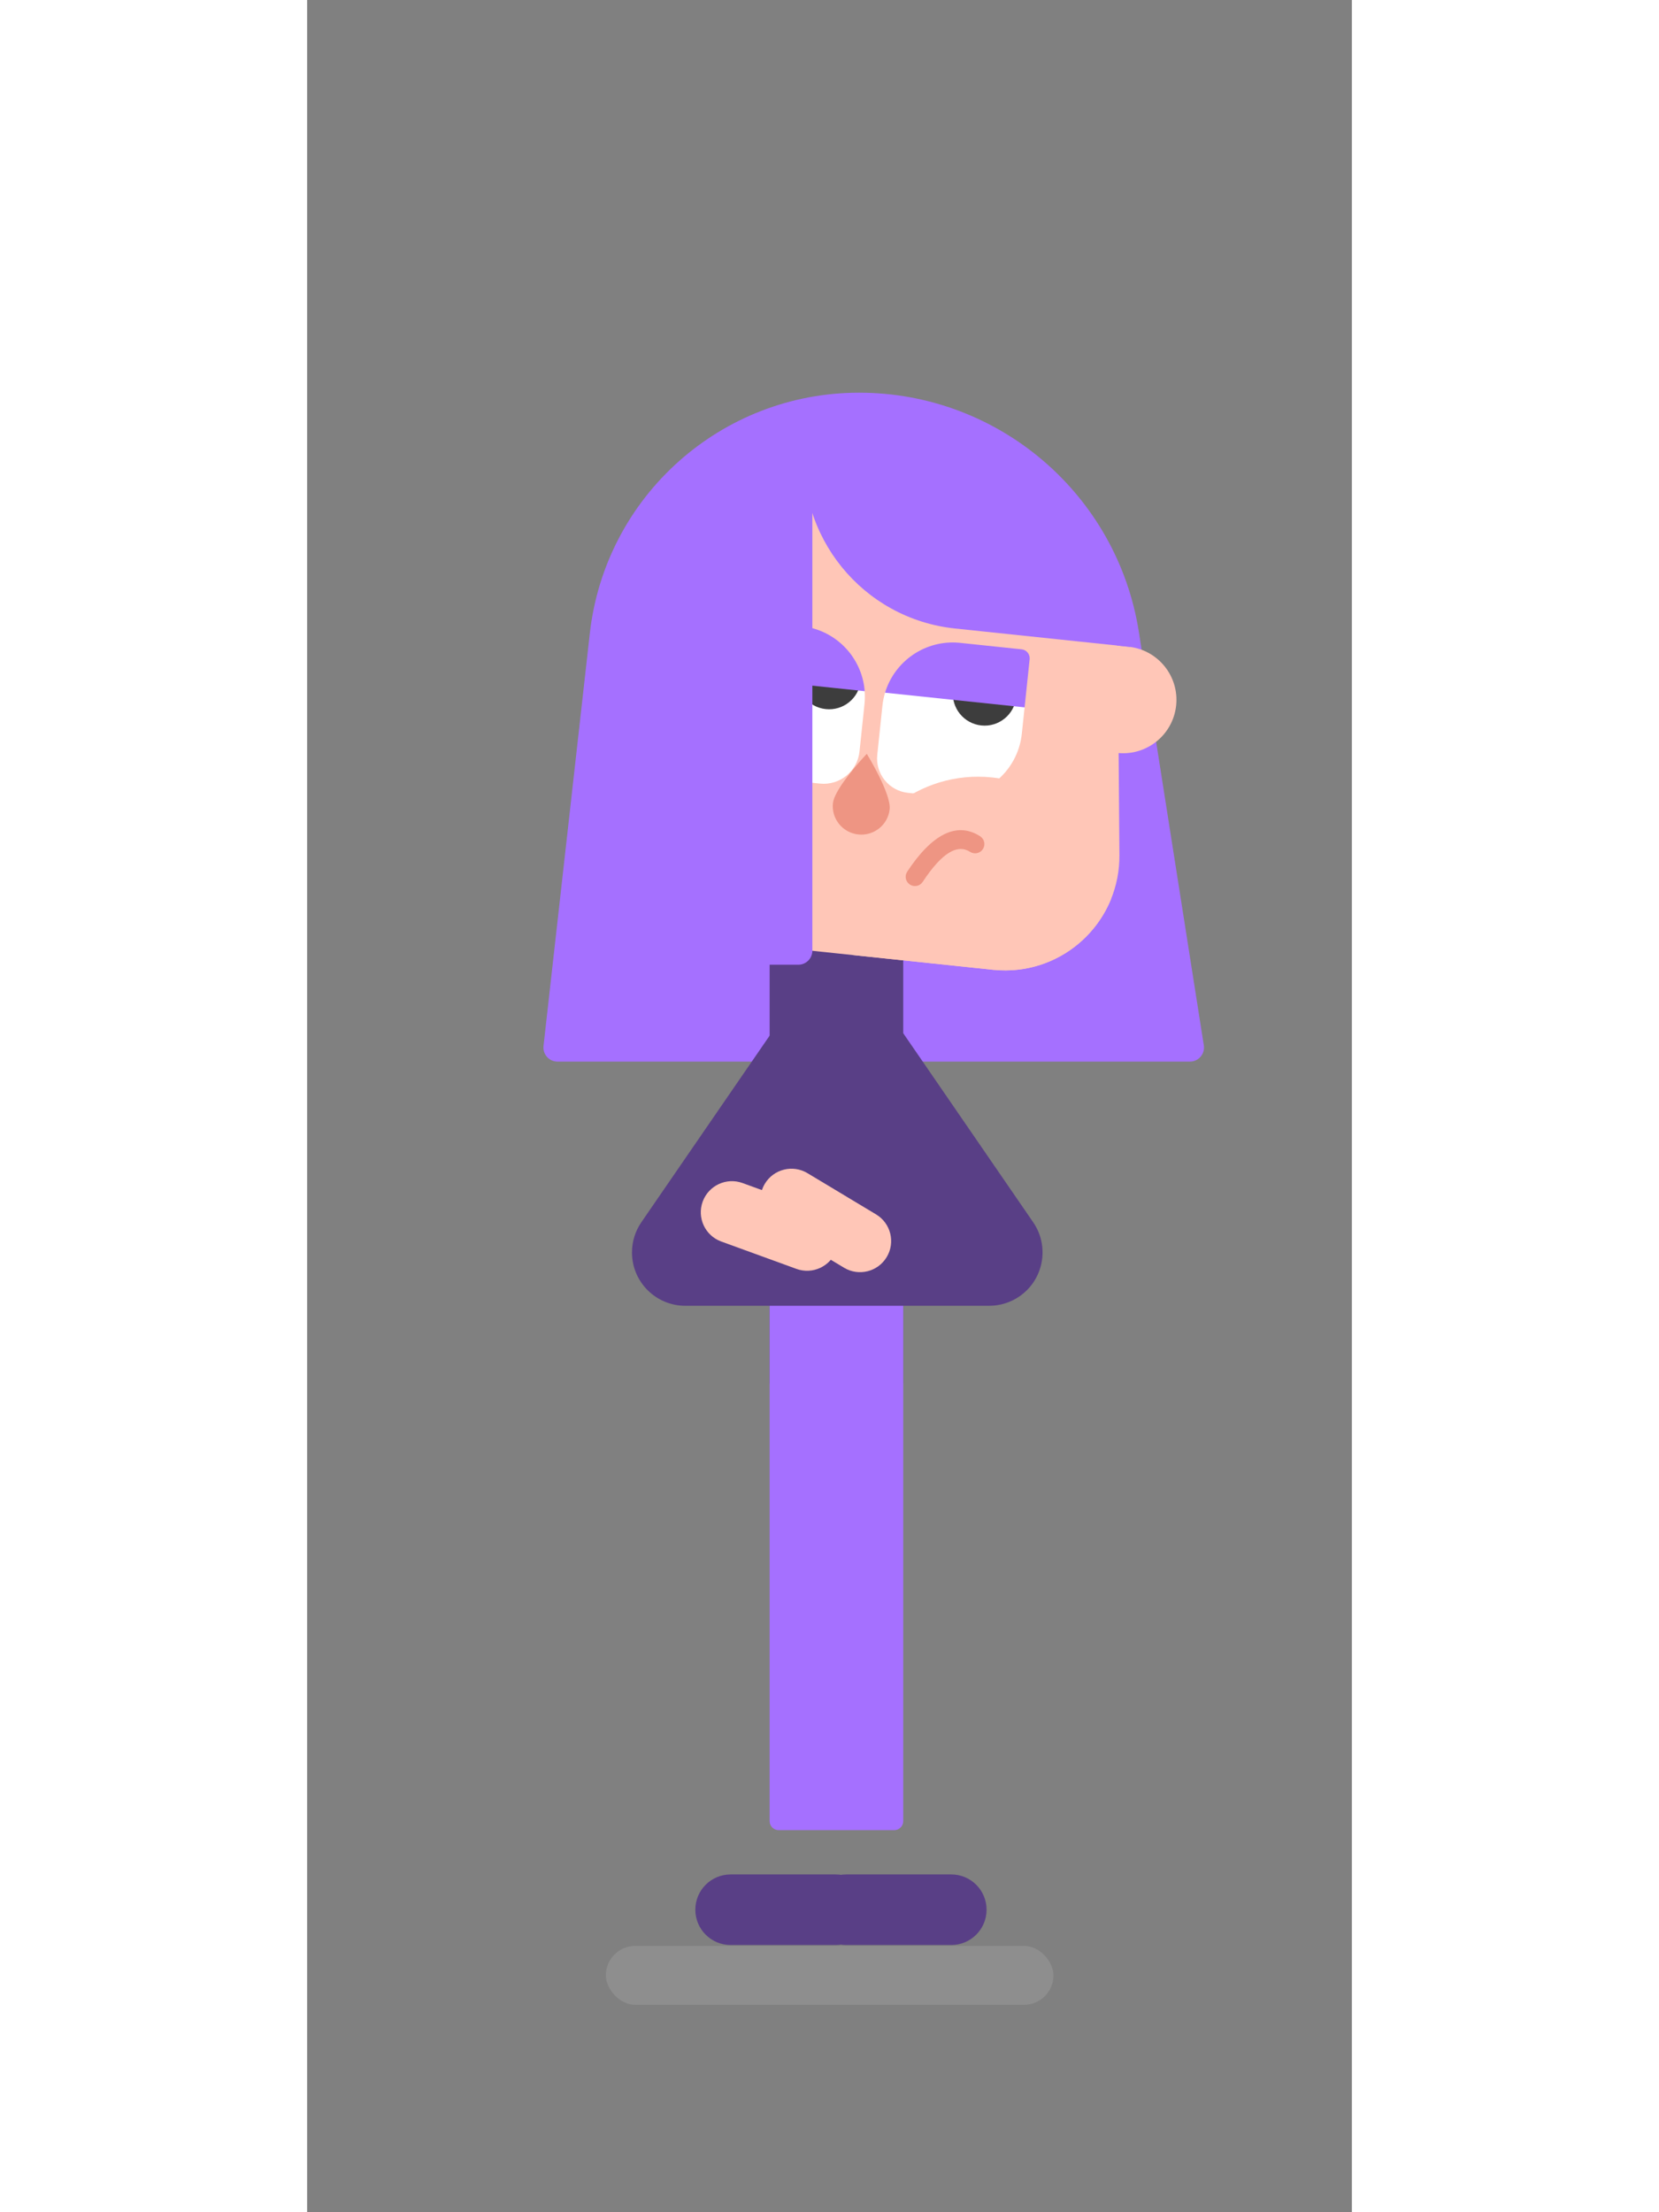 <svg xmlns="http://www.w3.org/2000/svg" viewBox="0 0 145 307" fill="none" width="192" height="256">
	<rect x="0" y="0" width="145" height="307" fill="#808080" stroke="none"/>
	<path fill-rule="evenodd" clip-rule="evenodd" d="M69.918 265.021C69.918 262.316 72.11 260.124 74.814 260.124H89.403C92.107 260.124 94.299 262.316 94.299 265.021C94.299 267.725 92.107 269.917 89.403 269.917H74.814C72.11 269.917 69.918 267.725 69.918 265.021Z" fill="#593F86" />
	<path fill-rule="evenodd" clip-rule="evenodd" d="M53.879 265.021C53.879 262.316 56.071 260.124 58.775 260.124H73.364C76.068 260.124 78.26 262.316 78.26 265.021C78.26 267.725 76.068 269.917 73.364 269.917H58.775C56.071 269.917 53.879 267.725 53.879 265.021Z" fill="#593F86" />
	<path fill-rule="evenodd" clip-rule="evenodd" d="M76.602 54.495C95.958 54.495 112.434 68.585 115.438 87.707L124.451 145.07C124.618 146.134 123.891 147.132 122.827 147.299C122.727 147.315 122.626 147.323 122.524 147.323H34.747C33.67 147.323 32.797 146.45 32.797 145.372C32.797 145.3 32.801 145.227 32.809 145.155L39.234 87.904C41.369 68.879 57.457 54.495 76.602 54.495Z" fill="#A570FF" />
	<path fill-rule="evenodd" clip-rule="evenodd" d="M65.442 130.218H81.484C82.175 130.218 82.734 130.778 82.734 131.468V191.887C82.734 192.578 82.175 193.137 81.484 193.137H65.442C64.751 193.137 64.191 192.578 64.191 191.887V131.468C64.191 130.778 64.751 130.218 65.442 130.218Z" fill="#593F86" />
	<path fill-rule="evenodd" clip-rule="evenodd" d="M111.143 89.45L114.016 89.752C118.086 90.18 121.039 93.826 120.611 97.897C120.183 101.967 116.537 104.92 112.466 104.492L109.594 104.19C105.523 103.762 102.57 100.116 102.998 96.046C103.426 91.975 107.072 89.022 111.143 89.45Z" fill="#FFC6B7" />
	<path fill-rule="evenodd" clip-rule="evenodd" d="M83.744 60.433C100.015 62.143 112.406 75.799 112.532 92.159L112.737 118.673C112.804 127.44 105.752 134.602 96.985 134.669C96.39 134.674 95.795 134.645 95.204 134.583L55.451 130.405C46.731 129.488 40.406 121.677 41.323 112.958C41.401 112.207 41.534 111.463 41.719 110.731L48.145 85.281C52.181 69.298 67.35 58.71 83.744 60.433Z" fill="#FFC6B7" />
	<path fill-rule="evenodd" clip-rule="evenodd" d="M83.744 58.438C99.221 60.064 112.814 74.306 114.211 89.772L89.926 87.22C77.073 85.869 67.748 74.354 69.099 61.5L69.29 59.679C73.802 58.351 78.715 57.909 83.744 58.438Z" fill="#A570FF" />
	<path fill-rule="evenodd" clip-rule="evenodd" d="M80.212 96.127C80.034 96.714 79.91 97.325 79.843 97.957L79.128 104.76C78.852 107.392 80.761 109.75 83.393 110.026L88.397 110.552C93.793 111.119 98.627 107.205 99.194 101.809C99.194 101.809 99.449 99.379 99.577 98.163C99.412 95.937 82.192 92.22 80.212 96.127Z" fill="white" />
	<path fill-rule="evenodd" clip-rule="evenodd" d="M98.414 96.75C98.159 99.172 95.989 100.93 93.567 100.675C91.144 100.42 89.387 98.25 89.642 95.828L98.414 96.75Z" fill="#3D3D3D" />
	<path fill-rule="evenodd" clip-rule="evenodd" d="M80.211 96.128C81.535 91.751 85.789 88.773 90.496 89.2L90.639 89.214L99.166 90.11C99.837 90.181 100.328 90.771 100.282 91.439L100.278 91.484L99.576 98.164L80.211 96.128Z" fill="#A570FF" />
	<path fill-rule="evenodd" clip-rule="evenodd" d="M77.384 95.916C77.428 96.499 77.421 97.094 77.358 97.696L76.664 104.291C76.376 107.038 73.915 109.03 71.169 108.742L66.372 108.237C60.976 107.67 57.062 102.836 57.629 97.441C57.629 97.441 57.96 94.286 58.126 92.709C58.322 90.845 75.414 91.726 77.384 95.916Z" fill="white" />
	<path fill-rule="evenodd" clip-rule="evenodd" d="M76.832 94.481C76.577 96.904 74.407 98.661 71.985 98.406C69.562 98.152 67.805 95.982 68.06 93.559L76.832 94.481Z" fill="#3D3D3D" />
	<path fill-rule="evenodd" clip-rule="evenodd" d="M60.089 86.003L68.615 86.899C73.409 87.403 77.034 91.275 77.385 95.917L58.004 93.88L58.715 87.116C58.787 86.429 59.402 85.931 60.089 86.003Z" fill="#A570FF" />
	<path fill-rule="evenodd" clip-rule="evenodd" d="M95.063 107.888C104.057 108.834 110.867 116.073 111.574 124.77C109.23 130.535 103.595 134.619 96.985 134.67C96.39 134.674 95.795 134.645 95.204 134.583L75.702 132.534C74.791 129.996 74.423 127.219 74.724 124.358C75.792 114.194 84.898 106.82 95.063 107.888Z" fill="#FFC6B7" />
	<path d="M83.283 120.967C86.675 115.827 90.118 113.954 93.401 116.049C94.001 116.431 94.177 117.227 93.794 117.826C93.412 118.426 92.616 118.601 92.017 118.219C90.275 117.108 88.151 118.264 85.432 122.385C85.04 122.978 84.242 123.142 83.649 122.75C83.055 122.359 82.892 121.56 83.283 120.967Z" fill="#EE9583" />
	<path fill-rule="evenodd" clip-rule="evenodd" d="M76.5 115.801C78.675 116.029 80.622 114.462 80.849 112.3C81.076 110.138 77.676 104.611 77.676 104.611L77.137 105.197C75.94 106.525 73.153 109.778 72.975 111.472C72.748 113.634 74.326 115.572 76.5 115.801Z" fill="#EE9583" />
	<path fill-rule="evenodd" clip-rule="evenodd" d="M53.57 65.127L55.61 63.153L66.883 58.469C68.076 57.973 69.446 58.538 69.942 59.732C70.06 60.017 70.121 60.322 70.121 60.63V131.929C70.121 133.006 69.248 133.879 68.171 133.879H38.942C37.649 133.879 36.602 132.832 36.602 131.539C36.602 131.442 36.608 131.345 36.62 131.249L41.988 88.319C43.091 79.494 47.178 71.311 53.57 65.127Z" fill="#A570FF" />
	<path fill-rule="evenodd" clip-rule="evenodd" d="M65.442 177.722H81.484C82.175 177.722 82.734 178.282 82.734 178.972V252.728C82.734 253.418 82.175 253.978 81.484 253.978H65.442C64.751 253.978 64.191 253.418 64.191 252.728V178.972C64.191 178.282 64.751 177.722 65.442 177.722Z" fill="#A570FF" />
	<path fill-rule="evenodd" clip-rule="evenodd" d="M73.137 138.144H74.016C77.216 138.144 80.212 139.719 82.025 142.356L100.765 169.614C103.081 172.983 102.228 177.592 98.859 179.908C97.625 180.756 96.163 181.21 94.665 181.21H52.488C48.4 181.21 45.086 177.896 45.086 173.808C45.086 172.31 45.54 170.848 46.389 169.614L65.129 142.356C66.942 139.719 69.937 138.144 73.137 138.144Z" fill="#593F86" />
	<path fill-rule="evenodd" clip-rule="evenodd" d="M60.433 164.177L70.867 167.974C73.107 168.79 74.263 171.268 73.447 173.509C72.632 175.75 70.154 176.905 67.913 176.09L57.479 172.292C55.238 171.476 54.083 168.998 54.898 166.758C55.714 164.517 58.192 163.361 60.433 164.177Z" fill="#FFC6B7" />
	<path fill-rule="evenodd" clip-rule="evenodd" d="M63.52 164.284C64.748 162.239 67.401 161.578 69.445 162.806L78.962 168.525C81.007 169.753 81.668 172.406 80.44 174.45C79.211 176.494 76.559 177.156 74.514 175.927L64.997 170.209C62.953 168.98 62.291 166.328 63.52 164.284Z" fill="#FFC6B7" />
	<rect opacity="0.3" x="41.457" y="270.037" width="62.128" height="8.183" rx="4.091" fill="#AFAFAF" />
</svg>